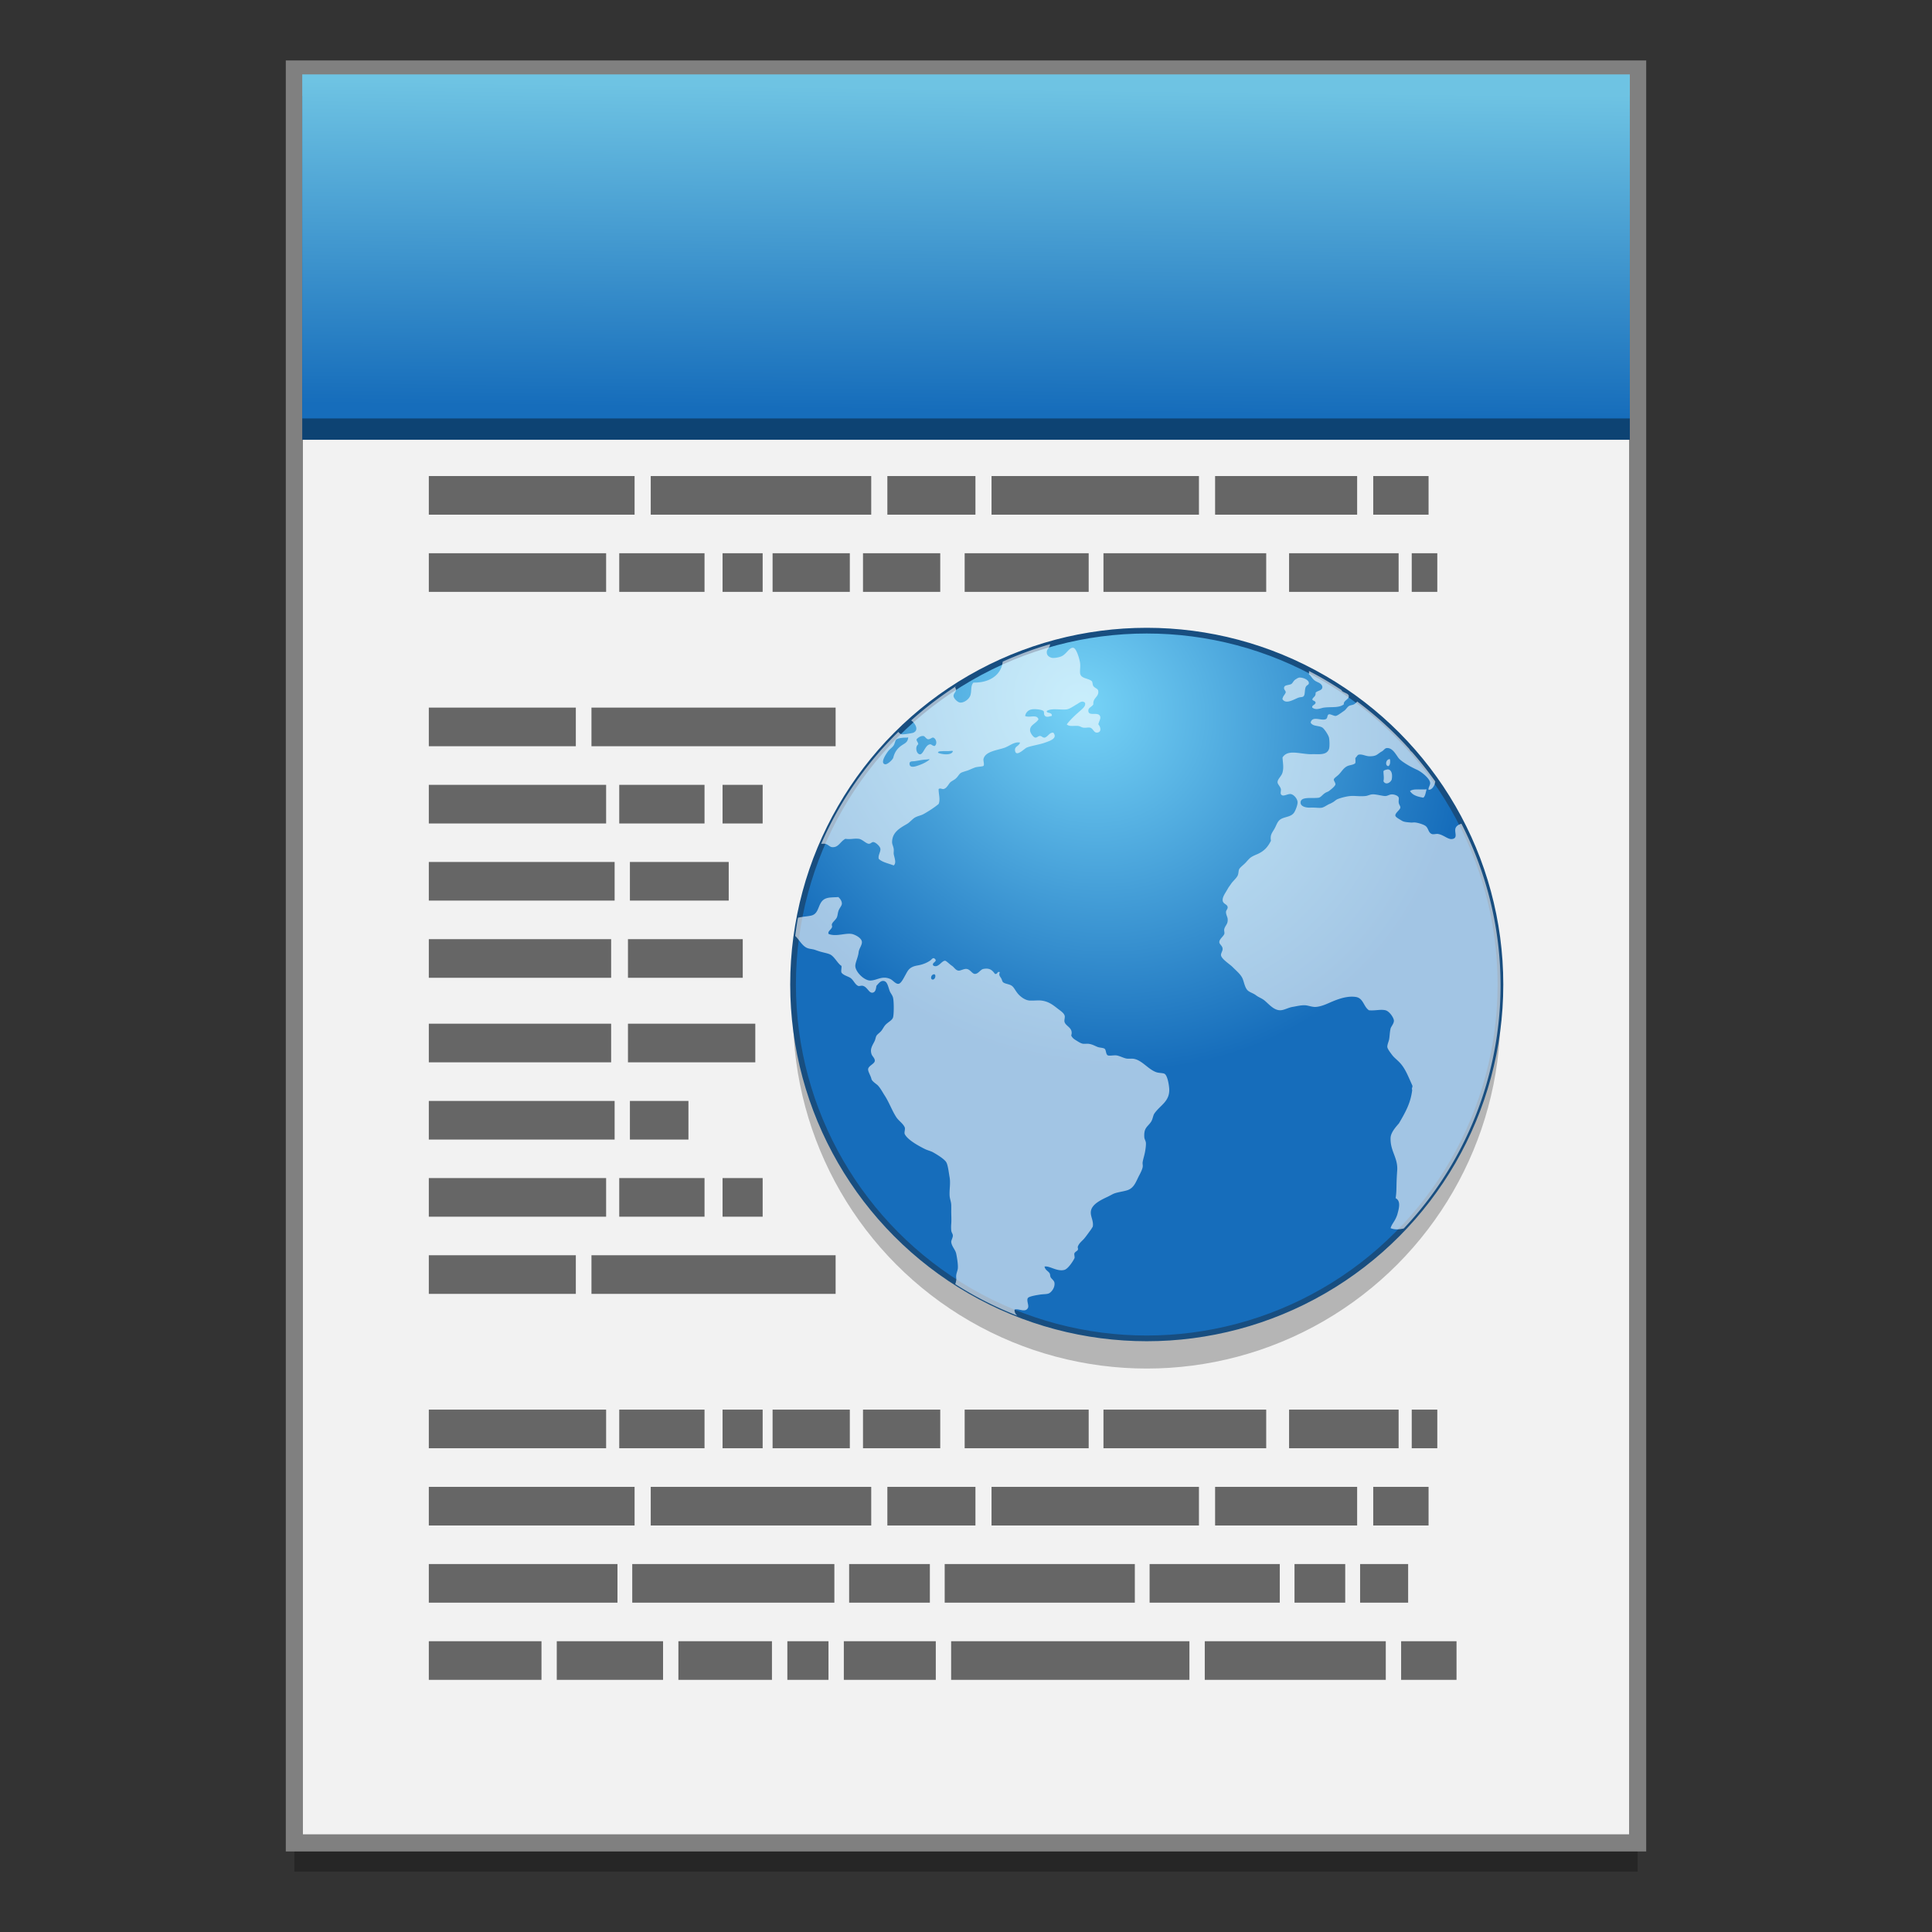 <?xml version="1.0" encoding="UTF-8" standalone="no"?>
<!-- Created with Inkscape (http://www.inkscape.org/) -->

<svg
   xmlns:osb="http://www.openswatchbook.org/uri/2009/osb"
   xmlns:dc="http://purl.org/dc/elements/1.1/"
   xmlns:cc="http://creativecommons.org/ns#"
   xmlns:rdf="http://www.w3.org/1999/02/22-rdf-syntax-ns#"
   xmlns:svg="http://www.w3.org/2000/svg"
   xmlns="http://www.w3.org/2000/svg"
   xmlns:xlink="http://www.w3.org/1999/xlink"
   xmlns:sodipodi="http://sodipodi.sourceforge.net/DTD/sodipodi-0.dtd"
   xmlns:inkscape="http://www.inkscape.org/namespaces/inkscape"
   width="128"
   height="128"
   viewBox="0 0 33.867 33.867"
   version="1.1"
   id="svg8"
   inkscape:version="0.92.2 5c3e80d, 2017-08-06"
   sodipodi:docname="libreoffice-web.svg">
  <rect x="0" y="0" width="33.867" height="33.867" fill="#333333" stroke="none"/>
  <defs
     id="defs2">
    <linearGradient
       id="linearGradient2371"
       inkscape:collect="always">
      <stop
         id="stop2367"
         offset="0"
         style="stop-color:#6ec3e3;stop-opacity:1" />
      <stop
         id="stop2369"
         offset="1"
         style="stop-color:#166dbb;stop-opacity:1" />
    </linearGradient>
    <linearGradient
       inkscape:collect="always"
       id="linearGradient1476">
      <stop
         style="stop-color:#77d4f7;stop-opacity:1"
         offset="0"
         id="stop1472" />
      <stop
         style="stop-color:#166dbb;stop-opacity:1"
         offset="1"
         id="stop1474" />
    </linearGradient>
    <linearGradient
       osb:paint="solid"
       id="linearGradient6987">
      <stop
         id="stop6985"
         offset="0"
         style="stop-color:#77d2fb;stop-opacity:1;" />
    </linearGradient>
    <radialGradient
       inkscape:collect="always"
       xlink:href="#linearGradient1476"
       id="radialGradient1690"
       cx="36.724"
       cy="278.418"
       fx="36.724"
       fy="278.418"
       r="5.872"
       gradientUnits="userSpaceOnUse"
       gradientTransform="matrix(-0.622,0.846,-0.946,-0.696,353.668,437.657)" />
    <linearGradient
       gradientTransform="matrix(0.952,0,0,0.952,-51.623,13.441)"
       gradientUnits="userSpaceOnUse"
       y2="269.727"
       x2="6.086"
       y1="263.782"
       x1="6.153"
       id="linearGradient9248"
       xlink:href="#linearGradient2371"
       inkscape:collect="always" />
  </defs>
  <sodipodi:namedview
     id="base"
     pagecolor="#ffffff"
     bordercolor="#666666"
     borderopacity="1.0"
     inkscape:pageopacity="0.0"
     inkscape:pageshadow="2"
     inkscape:zoom="1.2512303"
     inkscape:cx="-223.10668"
     inkscape:cy="-9.4411272"
     inkscape:document-units="mm"
     inkscape:current-layer="layer1"
     showgrid="false"
     units="px"
     inkscape:window-width="1600"
     inkscape:window-height="798"
     inkscape:window-x="0"
     inkscape:window-y="0"
     inkscape:window-maximized="1"
     showguides="false" />
  <g
     inkscape:label="Layer 1"
     inkscape:groupmode="layer"
     id="layer1"
     transform="translate(0,-263.133)">
    <g
       id="g2532"
       transform="translate(52.442,6.9511207e-6)">
      <g
         transform="matrix(0.536,0,0,0.537,-234.934,-13.785)"
         id="layer1-4-3"
         inkscape:label="Capa 1"
         inkscape:transform-center-x="5.4653607"
         inkscape:transform-center-y="-9.4924686"
         style="stroke-width:4.084">
        <g
           transform="translate(0.42,0.035)"
           inkscape:label="Capa 1"
           id="layer1-3-65-9"
           style="stroke-width:4.084" />
      </g>
      <g
         transform="matrix(0.536,0,0,0.537,-234.934,-13.76)"
         id="layer1-4"
         inkscape:label="Capa 1"
         inkscape:transform-center-x="5.4653607"
         inkscape:transform-center-y="-9.4924686"
         style="stroke-width:4.084">
        <g
           transform="translate(0.42,0.035)"
           inkscape:label="Capa 1"
           id="layer1-3-65"
           style="stroke-width:4.084" />
      </g>
      <circle
         id="circle1645"
         r="0"
         cy="281.879"
         cx="-31.517"
         style="fill:url(#c);stroke-width:0.265" />
      <circle
         id="circle1647"
         r="0"
         cy="281.901"
         cx="-49.058"
         style="fill:url(#b);stroke-width:0.265" />
      <g
         transform="matrix(0.536,0,0,0.537,-186.334,-13.785)"
         id="layer1-4-3-3"
         inkscape:label="Capa 1"
         inkscape:transform-center-x="5.4653607"
         inkscape:transform-center-y="-9.4924686"
         style="stroke-width:4.084">
        <g
           transform="translate(0.42,0.035)"
           inkscape:label="Capa 1"
           id="layer1-3-65-9-90"
           style="stroke-width:4.084" />
      </g>
      <g
         transform="matrix(0.536,0,0,0.537,-186.334,-13.76)"
         id="layer1-4-5"
         inkscape:label="Capa 1"
         inkscape:transform-center-x="5.4653607"
         inkscape:transform-center-y="-9.4924686"
         style="stroke-width:4.084">
        <g
           transform="translate(0.42,0.035)"
           inkscape:label="Capa 1"
           id="layer1-3-65-22"
           style="stroke-width:4.084" />
      </g>
      <g
         transform="matrix(0.511,0,0,0.512,-220.721,5.616)"
         id="layer1-4-3-2"
         inkscape:label="Capa 1"
         inkscape:transform-center-x="5.4653607"
         inkscape:transform-center-y="-9.4924686"
         style="stroke-width:4.084">
        <g
           transform="translate(0.42,0.035)"
           inkscape:label="Capa 1"
           id="layer1-3-65-9-9"
           style="stroke-width:4.084" />
      </g>
      <g
         transform="matrix(0.511,0,0,0.512,-220.721,5.64)"
         id="layer1-4-1"
         inkscape:label="Capa 1"
         inkscape:transform-center-x="5.4653607"
         inkscape:transform-center-y="-9.4924686"
         style="stroke-width:4.084">
        <g
           transform="translate(0.42,0.035)"
           inkscape:label="Capa 1"
           id="layer1-3-65-2"
           style="stroke-width:4.084" />
      </g>
      <rect
         y="264.845"
         x="-47.282"
         height="31.096"
         width="23.547"
         id="rect914"
         style="opacity:0.25;fill:#000000;fill-opacity:1;fill-rule:nonzero;stroke:none;stroke-width:0.3;stroke-linecap:round;stroke-miterlimit:4;stroke-dasharray:none;stroke-dashoffset:0;stroke-opacity:1" />
      <g
         style="stroke-width:4.336"
         inkscape:transform-center-y="-9.4924686"
         inkscape:transform-center-x="5.4653607"
         inkscape:label="Capa 1"
         id="g2695"
         transform="matrix(0.505,0,0,0.506,-303.945,2.936)">
        <g
           style="stroke-width:4.336"
           id="g2693"
           inkscape:label="Capa 1"
           transform="translate(0.42,0.035)" />
      </g>
      <g
         style="stroke-width:4.336"
         inkscape:transform-center-y="-9.4924686"
         inkscape:transform-center-x="5.4653607"
         inkscape:label="Capa 1"
         id="g2699"
         transform="matrix(0.505,0,0,0.506,-306.682,2.936)">
        <g
           style="stroke-width:4.336"
           id="g2697"
           inkscape:label="Capa 1"
           transform="translate(0.42,0.035)" />
      </g>
      <rect
         style="opacity:1;fill:#f2f2f2;fill-opacity:1;fill-rule:nonzero;stroke:#808080;stroke-width:0.3;stroke-linecap:round;stroke-miterlimit:4;stroke-dasharray:none;stroke-dashoffset:0;stroke-opacity:1"
         id="rect2701"
         width="23.547"
         height="31.096"
         x="-47.282"
         y="264.342" />
      <g
         transform="translate(0.437,0.523)"
         id="g2357">
        <g
           id="g2487"
           transform="translate(-101.887,3.3363136e-6)">
          <path
             inkscape:connector-curvature="0"
             id="path1589"
             d="m 56.525,268.248 h 1.975 v 0.677 h -1.975 z"
             style="opacity:1;fill:#666666;fill-opacity:1;stroke-width:0.265" />
          <path
             inkscape:connector-curvature="0"
             id="path1591"
             d="m 58.768,268.248 h 1.863 v 0.677 h -1.863 z"
             style="opacity:1;fill:#666666;fill-opacity:1;stroke-width:0.265" />
          <path
             inkscape:connector-curvature="0"
             id="path1593"
             d="m 60.9,268.248 h 1.64 v 0.677 H 60.9 Z"
             style="opacity:1;fill:#666666;fill-opacity:1;stroke-width:0.265" />
          <path
             inkscape:connector-curvature="0"
             id="path1595"
             d="m 62.81,268.248 h 0.721 v 0.677 h -0.721 z"
             style="opacity:1;fill:#666666;fill-opacity:1;stroke-width:0.265" />
          <path
             inkscape:connector-curvature="0"
             id="path1597"
             d="m 63.8,268.248 h 1.612 v 0.677 H 63.8 Z"
             style="opacity:1;fill:#666666;fill-opacity:1;stroke-width:0.265" />
          <path
             inkscape:connector-curvature="0"
             id="path1599"
             d="m 65.681,268.248 h 4.177 v 0.677 h -4.177 z"
             style="opacity:1;fill:#666666;fill-opacity:1;stroke-width:0.265" />
          <path
             inkscape:connector-curvature="0"
             id="path1605"
             d="m 56.525,272.308 h 3.108 v 0.677 h -3.108 z"
             style="opacity:1;fill:#666666;fill-opacity:1;stroke-width:0.265" />
          <path
             inkscape:connector-curvature="0"
             id="path1607"
             d="m 59.863,272.308 h 1.495 v 0.677 h -1.495 z"
             style="opacity:1;fill:#666666;fill-opacity:1;stroke-width:0.265" />
          <path
             inkscape:connector-curvature="0"
             id="path1609"
             d="m 61.674,272.308 h 0.703 v 0.677 h -0.703 z"
             style="opacity:1;fill:#666666;fill-opacity:1;stroke-width:0.265" />
          <path
             inkscape:connector-curvature="0"
             id="path1611"
             d="m 62.551,272.308 h 1.354 v 0.677 h -1.354 z"
             style="opacity:1;fill:#666666;fill-opacity:1;stroke-width:0.265" />
          <path
             inkscape:connector-curvature="0"
             id="path1613"
             d="m 64.136,272.308 h 1.354 v 0.677 h -1.354 z"
             style="opacity:1;fill:#666666;fill-opacity:1;stroke-width:0.265" />
          <path
             inkscape:connector-curvature="0"
             id="path1615"
             d="m 65.918,272.308 h 2.174 v 0.677 h -2.174 z"
             style="opacity:1;fill:#666666;fill-opacity:1;stroke-width:0.265" />
          <path
             inkscape:connector-curvature="0"
             id="path1617"
             d="m 68.351,272.308 h 2.853 v 0.677 h -2.853 z"
             style="opacity:1;fill:#666666;fill-opacity:1;stroke-width:0.265" />
          <path
             inkscape:connector-curvature="0"
             id="path1619"
             d="m 71.605,272.308 h 1.92 v 0.677 h -1.92 z"
             style="opacity:1;fill:#666666;fill-opacity:1;stroke-width:0.265" />
          <path
             inkscape:connector-curvature="0"
             id="path1621"
             d="m 73.755,272.308 h 0.448 v 0.677 h -0.448 z"
             style="opacity:1;fill:#666666;fill-opacity:1;stroke-width:0.265" />
          <path
             inkscape:connector-curvature="0"
             id="path1623"
             d="m 56.525,269.601 h 3.307 v 0.677 h -3.307 z"
             style="opacity:1;fill:#666666;fill-opacity:1;stroke-width:0.265" />
          <path
             inkscape:connector-curvature="0"
             id="path1625"
             d="m 60.091,269.601 h 3.543 v 0.677 h -3.543 z"
             style="opacity:1;fill:#666666;fill-opacity:1;stroke-width:0.265" />
          <path
             inkscape:connector-curvature="0"
             id="path1627"
             d="m 63.893,269.601 h 1.415 v 0.677 h -1.415 z"
             style="opacity:1;fill:#666666;fill-opacity:1;stroke-width:0.265" />
          <path
             inkscape:connector-curvature="0"
             id="path1629"
             d="m 65.568,269.601 h 3.333 v 0.677 h -3.333 z"
             style="opacity:1;fill:#666666;fill-opacity:1;stroke-width:0.265" />
          <path
             inkscape:connector-curvature="0"
             id="path1631"
             d="m 71.7,269.601 h 0.889 v 0.677 h -0.889 z"
             style="opacity:1;fill:#666666;fill-opacity:1;stroke-width:0.265" />
          <path
             inkscape:connector-curvature="0"
             id="path1633"
             d="m 69.16,269.601 h 2.282 v 0.677 h -2.282 z"
             style="opacity:1;fill:#666666;fill-opacity:1;stroke-width:0.265" />
          <path
             inkscape:connector-curvature="0"
             id="path1637"
             d="m 56.525,270.955 h 3.607 v 0.677 h -3.607 z"
             style="opacity:1;fill:#666666;fill-opacity:1;stroke-width:0.265" />
          <path
             inkscape:connector-curvature="0"
             id="path1639"
             d="m 60.415,270.955 h 3.865 v 0.677 h -3.865 z"
             style="opacity:1;fill:#666666;fill-opacity:1;stroke-width:0.265" />
          <path
             inkscape:connector-curvature="0"
             id="path1641"
             d="m 64.563,270.955 h 1.544 v 0.677 h -1.544 z"
             style="opacity:1;fill:#666666;fill-opacity:1;stroke-width:0.265" />
          <path
             inkscape:connector-curvature="0"
             id="path1643"
             d="m 66.389,270.955 h 3.636 v 0.677 H 66.389 Z"
             style="opacity:1;fill:#666666;fill-opacity:1;stroke-width:0.265" />
          <path
             inkscape:connector-curvature="0"
             id="path1645"
             d="m 73.08,270.955 h 0.97 v 0.677 h -0.97 z"
             style="opacity:1;fill:#666666;fill-opacity:1;stroke-width:0.265" />
          <path
             inkscape:connector-curvature="0"
             id="path1647"
             d="m 70.308,270.955 h 2.49 v 0.677 h -2.49 z"
             style="opacity:1;fill:#666666;fill-opacity:1;stroke-width:0.265" />
          <path
             inkscape:connector-curvature="0"
             id="path1649"
             d="m 56.525,276.368 h 3.108 v 0.677 h -3.108 z"
             style="opacity:1;fill:#666666;fill-opacity:1;stroke-width:0.265" />
          <path
             inkscape:connector-curvature="0"
             id="path1651"
             d="m 59.863,276.368 h 1.495 v 0.677 h -1.495 z"
             style="opacity:1;fill:#666666;fill-opacity:1;stroke-width:0.265" />
          <path
             inkscape:connector-curvature="0"
             id="path1653"
             d="m 61.674,276.368 h 0.703 v 0.677 h -0.703 z"
             style="opacity:1;fill:#666666;fill-opacity:1;stroke-width:0.265" />
          <path
             inkscape:connector-curvature="0"
             id="path1667"
             d="m 56.525,275.014 h 2.577 v 0.677 h -2.577 z"
             style="opacity:1;fill:#666666;fill-opacity:1;stroke-width:0.265" />
          <path
             inkscape:connector-curvature="0"
             id="path1669"
             d="m 59.376,275.014 h 4.28 v 0.677 h -4.28 z"
             style="opacity:1;fill:#666666;fill-opacity:1;stroke-width:0.265" />
          <path
             inkscape:connector-curvature="0"
             id="path1680"
             d="m 56.525,277.72 h 3.257 v 0.677 h -3.257 z"
             style="opacity:1;fill:#666666;fill-opacity:1;stroke-width:0.265" />
          <path
             inkscape:connector-curvature="0"
             id="path1682"
             d="m 60.05,277.72 h 1.732 v 0.677 h -1.732 z"
             style="opacity:1;fill:#666666;fill-opacity:1;stroke-width:0.265" />
          <path
             inkscape:connector-curvature="0"
             id="path1696"
             d="m 56.525,279.073 h 3.196 v 0.677 h -3.196 z"
             style="opacity:1;fill:#666666;fill-opacity:1;stroke-width:0.265" />
          <path
             inkscape:connector-curvature="0"
             id="path1708"
             d="m 60.016,279.073 h 2.012 v 0.677 h -2.012 z"
             style="opacity:1;fill:#666666;fill-opacity:1;stroke-width:0.265" />
          <path
             style="opacity:1;fill:#666666;fill-opacity:1;stroke-width:0.265"
             d="m 56.525,292.057 h 1.975 v -0.677 h -1.975 z"
             id="path2050"
             inkscape:connector-curvature="0" />
          <path
             style="opacity:1;fill:#666666;fill-opacity:1;stroke-width:0.265"
             d="m 58.768,292.057 h 1.863 v -0.677 h -1.863 z"
             id="path2052"
             inkscape:connector-curvature="0" />
          <path
             style="opacity:1;fill:#666666;fill-opacity:1;stroke-width:0.265"
             d="m 60.9,292.057 h 1.64 v -0.677 H 60.9 Z"
             id="path2054"
             inkscape:connector-curvature="0" />
          <path
             style="opacity:1;fill:#666666;fill-opacity:1;stroke-width:0.265"
             d="m 62.81,292.057 h 0.721 v -0.677 h -0.721 z"
             id="path2056"
             inkscape:connector-curvature="0" />
          <path
             style="opacity:1;fill:#666666;fill-opacity:1;stroke-width:0.265"
             d="m 63.8,292.057 h 1.612 v -0.677 H 63.8 Z"
             id="path2058"
             inkscape:connector-curvature="0" />
          <path
             style="opacity:1;fill:#666666;fill-opacity:1;stroke-width:0.265"
             d="m 65.681,292.057 h 4.177 v -0.677 h -4.177 z"
             id="path2060"
             inkscape:connector-curvature="0" />
          <path
             style="opacity:1;fill:#666666;fill-opacity:1;stroke-width:0.265"
             d="m 70.127,292.057 h 3.173 v -0.677 h -3.173 z"
             id="path2062"
             inkscape:connector-curvature="0" />
          <path
             style="opacity:1;fill:#666666;fill-opacity:1;stroke-width:0.265"
             d="m 73.569,292.057 h 0.971 v -0.677 h -0.971 z"
             id="path2064"
             inkscape:connector-curvature="0" />
          <path
             style="opacity:1;fill:#666666;fill-opacity:1;stroke-width:0.265"
             d="m 56.525,287.997 h 3.108 v -0.677 h -3.108 z"
             id="path2066"
             inkscape:connector-curvature="0" />
          <path
             style="opacity:1;fill:#666666;fill-opacity:1;stroke-width:0.265"
             d="m 59.863,287.997 h 1.495 v -0.677 h -1.495 z"
             id="path2068"
             inkscape:connector-curvature="0" />
          <path
             style="opacity:1;fill:#666666;fill-opacity:1;stroke-width:0.265"
             d="m 61.674,287.997 h 0.703 v -0.677 h -0.703 z"
             id="path2070"
             inkscape:connector-curvature="0" />
          <path
             style="opacity:1;fill:#666666;fill-opacity:1;stroke-width:0.265"
             d="m 62.551,287.997 h 1.354 v -0.677 h -1.354 z"
             id="path2072"
             inkscape:connector-curvature="0" />
          <path
             style="opacity:1;fill:#666666;fill-opacity:1;stroke-width:0.265"
             d="m 64.136,287.997 h 1.354 v -0.677 h -1.354 z"
             id="path2074"
             inkscape:connector-curvature="0" />
          <path
             style="opacity:1;fill:#666666;fill-opacity:1;stroke-width:0.265"
             d="m 65.918,287.997 h 2.174 v -0.677 h -2.174 z"
             id="path2076"
             inkscape:connector-curvature="0" />
          <path
             style="opacity:1;fill:#666666;fill-opacity:1;stroke-width:0.265"
             d="m 68.351,287.997 h 2.853 v -0.677 h -2.853 z"
             id="path2078"
             inkscape:connector-curvature="0" />
          <path
             style="opacity:1;fill:#666666;fill-opacity:1;stroke-width:0.265"
             d="m 71.605,287.997 h 1.92 v -0.677 h -1.92 z"
             id="path2080"
             inkscape:connector-curvature="0" />
          <path
             style="opacity:1;fill:#666666;fill-opacity:1;stroke-width:0.265"
             d="m 73.755,287.997 h 0.448 v -0.677 h -0.448 z"
             id="path2082"
             inkscape:connector-curvature="0" />
          <path
             style="opacity:1;fill:#666666;fill-opacity:1;stroke-width:0.265"
             d="m 56.525,290.704 h 3.307 v -0.677 h -3.307 z"
             id="path2084"
             inkscape:connector-curvature="0" />
          <path
             style="opacity:1;fill:#666666;fill-opacity:1;stroke-width:0.265"
             d="m 60.091,290.704 h 3.543 v -0.677 h -3.543 z"
             id="path2086"
             inkscape:connector-curvature="0" />
          <path
             style="opacity:1;fill:#666666;fill-opacity:1;stroke-width:0.265"
             d="m 63.893,290.704 h 1.415 v -0.677 h -1.415 z"
             id="path2088"
             inkscape:connector-curvature="0" />
          <path
             style="opacity:1;fill:#666666;fill-opacity:1;stroke-width:0.265"
             d="m 65.568,290.704 h 3.333 v -0.677 h -3.333 z"
             id="path2090"
             inkscape:connector-curvature="0" />
          <path
             style="opacity:1;fill:#666666;fill-opacity:1;stroke-width:0.265"
             d="m 71.7,290.704 h 0.889 v -0.677 h -0.889 z"
             id="path2092"
             inkscape:connector-curvature="0" />
          <path
             style="opacity:1;fill:#666666;fill-opacity:1;stroke-width:0.265"
             d="m 69.16,290.704 h 2.282 v -0.677 h -2.282 z"
             id="path2094"
             inkscape:connector-curvature="0" />
          <path
             style="opacity:1;fill:#666666;fill-opacity:1;stroke-width:0.265"
             d="m 72.85,290.704 h 0.842 v -0.677 H 72.85 Z"
             id="path2096"
             inkscape:connector-curvature="0" />
          <path
             style="opacity:1;fill:#666666;fill-opacity:1;stroke-width:0.265"
             d="m 56.525,289.351 h 3.607 v -0.677 h -3.607 z"
             id="path2098"
             inkscape:connector-curvature="0" />
          <path
             style="opacity:1;fill:#666666;fill-opacity:1;stroke-width:0.265"
             d="m 60.415,289.351 h 3.865 v -0.677 h -3.865 z"
             id="path2100"
             inkscape:connector-curvature="0" />
          <path
             style="opacity:1;fill:#666666;fill-opacity:1;stroke-width:0.265"
             d="m 64.563,289.351 h 1.544 v -0.677 h -1.544 z"
             id="path2102"
             inkscape:connector-curvature="0" />
          <path
             style="opacity:1;fill:#666666;fill-opacity:1;stroke-width:0.265"
             d="m 66.389,289.351 h 3.636 V 288.674 H 66.389 Z"
             id="path2104"
             inkscape:connector-curvature="0" />
          <path
             style="opacity:1;fill:#666666;fill-opacity:1;stroke-width:0.265"
             d="m 73.08,289.351 h 0.97 v -0.677 h -0.97 z"
             id="path2106"
             inkscape:connector-curvature="0" />
          <path
             style="opacity:1;fill:#666666;fill-opacity:1;stroke-width:0.265"
             d="m 70.308,289.351 h 2.49 v -0.677 h -2.49 z"
             id="path2108"
             inkscape:connector-curvature="0" />
          <path
             style="opacity:1;fill:#666666;fill-opacity:1;stroke-width:0.265"
             d="m 56.525,283.938 h 3.108 v -0.677 h -3.108 z"
             id="path2110"
             inkscape:connector-curvature="0" />
          <path
             style="opacity:1;fill:#666666;fill-opacity:1;stroke-width:0.265"
             d="m 59.863,283.938 h 1.495 v -0.677 h -1.495 z"
             id="path2112"
             inkscape:connector-curvature="0" />
          <path
             style="opacity:1;fill:#666666;fill-opacity:1;stroke-width:0.265"
             d="m 61.674,283.938 h 0.703 v -0.677 h -0.703 z"
             id="path2114"
             inkscape:connector-curvature="0" />
          <path
             style="opacity:1;fill:#666666;fill-opacity:1;stroke-width:0.265"
             d="m 56.525,285.291 h 2.577 v -0.677 h -2.577 z"
             id="path2128"
             inkscape:connector-curvature="0" />
          <path
             style="opacity:1;fill:#666666;fill-opacity:1;stroke-width:0.265"
             d="m 59.376,285.291 h 4.28 v -0.677 h -4.28 z"
             id="path2130"
             inkscape:connector-curvature="0" />
          <path
             style="opacity:1;fill:#666666;fill-opacity:1;stroke-width:0.265"
             d="m 56.525,282.586 h 3.257 v -0.677 h -3.257 z"
             id="path2140"
             inkscape:connector-curvature="0" />
          <path
             style="opacity:1;fill:#666666;fill-opacity:1;stroke-width:0.265"
             d="m 60.05,282.586 h 1.026 v -0.677 h -1.026 z"
             id="path2142"
             inkscape:connector-curvature="0" />
          <path
             style="opacity:1;fill:#666666;fill-opacity:1;stroke-width:0.265"
             d="m 56.525,281.232 h 3.196 v -0.677 h -3.196 z"
             id="path2156"
             inkscape:connector-curvature="0" />
          <path
             style="opacity:1;fill:#666666;fill-opacity:1;stroke-width:0.265"
             d="m 60.016,281.232 h 2.232 v -0.677 h -2.232 z"
             id="path2168"
             inkscape:connector-curvature="0" />
        </g>
        <g
           id="g2496"
           transform="translate(-101.358,3.3363136e-6)">
          <ellipse
             style="opacity:0.25;fill:#000000;fill-opacity:1;fill-rule:nonzero;stroke:none;stroke-width:0.1;stroke-miterlimit:4;stroke-dasharray:none;stroke-opacity:1"
             id="ellipse2491"
             cx="68.581"
             cy="280.397"
             rx="6.2"
             ry="6.203" />
          <ellipse
             ry="6.203"
             rx="6.2"
             cy="279.868"
             cx="68.581"
             id="path1671"
             style="opacity:1;fill:url(#radialGradient1690);fill-opacity:1;fill-rule:nonzero;stroke:#184e80;stroke-width:0.1;stroke-miterlimit:4;stroke-dasharray:none;stroke-opacity:1" />
          <path
             inkscape:connector-curvature="0"
             id="path1077"
             d="m 67.578,273.752 a 6.214,6.216 0 0 0 -0.15,0.027 c 0.05,-0.01 0.1,-0.018 0.15,-0.027 z m -0.581,0.123 a 6.214,6.216 0 0 0 -0.114,0.028 c 0.037,-0.011 0.076,-0.018 0.114,-0.028 z m -0.114,0.028 a 6.214,6.216 0 0 0 -0.827,0.305 c -0.026,0.246 -0.248,0.374 -0.512,0.367 -0.057,0.055 -0.027,0.157 -0.058,0.233 -0.026,0.064 -0.111,0.123 -0.175,0.118 -0.046,-0.004 -0.117,-0.074 -0.117,-0.118 0,-0.054 0.074,-0.084 0.028,-0.145 0.002,-0.01 0.014,-0.02 0.025,-0.03 a 6.214,6.216 0 0 0 -0.796,0.606 c 0.061,0.038 0.149,0.167 0.038,0.215 -0.012,0.007 -0.174,0.034 -0.204,0.028 -0.022,-0.002 -0.04,-0.022 -0.059,-0.042 a 6.214,6.216 0 0 0 -1.352,1.962 c 0.027,-6.8e-4 0.054,-0.004 0.073,0 0.047,0.01 0.077,0.055 0.118,0.058 0.114,0.01 0.139,-0.096 0.233,-0.146 0.097,0.014 0.146,-0.01 0.235,0 0.06,0.007 0.127,0.084 0.175,0.087 0.04,10e-4 0.05,-0.036 0.087,-0.029 0.037,0.007 0.111,0.072 0.117,0.117 0.006,0.056 -0.045,0.114 -0.029,0.176 0.058,0.06 0.179,0.082 0.262,0.116 0.055,-0.045 0.009,-0.14 0,-0.204 -0.001,-0.029 0.004,-0.061 0,-0.087 -0.006,-0.045 -0.028,-0.078 -0.028,-0.116 0,-0.178 0.143,-0.251 0.262,-0.321 0.051,-0.03 0.101,-0.094 0.146,-0.116 0.063,-0.031 0.093,-0.029 0.146,-0.058 0.094,-0.053 0.189,-0.115 0.262,-0.176 0.034,-0.081 -0.004,-0.183 0,-0.262 0.034,-0.021 0.05,0.004 0.086,0 0.057,-0.012 0.086,-0.085 0.118,-0.117 0.019,-0.019 0.064,-0.04 0.086,-0.058 0.057,-0.045 0.067,-0.097 0.117,-0.116 0.017,-0.007 0.06,-0.021 0.087,-0.029 0.037,-0.01 0.086,-0.037 0.146,-0.058 0.039,-0.014 0.131,-0.014 0.146,-0.028 0.019,-0.019 -0.005,-0.089 0,-0.118 0.03,-0.141 0.253,-0.155 0.379,-0.203 0.087,-0.034 0.166,-0.106 0.262,-0.087 -0.019,0.067 -0.103,0.065 -0.087,0.146 0.021,0.113 0.164,-0.042 0.204,-0.058 0.076,-0.032 0.221,-0.051 0.32,-0.087 0.087,-0.031 0.228,-0.075 0.146,-0.175 -0.068,-0.004 -0.086,0.061 -0.146,0.086 -0.041,0.007 -0.051,-0.025 -0.086,-0.028 -0.034,-10e-4 -0.054,0.034 -0.087,0.028 -0.034,-0.007 -0.082,-0.077 -0.087,-0.116 -0.014,-0.104 0.103,-0.127 0.146,-0.204 -0.029,-0.094 -0.154,-0.021 -0.234,-0.058 0.009,-0.056 0.051,-0.105 0.117,-0.116 0.053,-0.01 0.172,0.002 0.204,0.028 0.019,0.017 -7.74e-4,0.061 0.028,0.087 0.032,0.029 0.076,0.007 0.118,0 0.015,-0.071 -0.1,-0.041 -0.087,-0.087 0.085,-0.055 0.246,-0.014 0.349,-0.028 0.06,-0.01 0.122,-0.059 0.175,-0.088 0.05,-0.029 0.093,-0.075 0.146,-0.028 0.015,0.051 -0.03,0.091 -0.058,0.117 -0.096,0.085 -0.188,0.164 -0.262,0.262 0.046,0.045 0.127,0.019 0.204,0.028 0.03,0.004 0.055,0.025 0.086,0.029 0.037,0.007 0.088,-0.007 0.118,0 0.052,0.012 0.065,0.087 0.117,0.087 0.085,0 0.076,-0.089 0.028,-0.146 0.015,-0.059 0.05,-0.105 0.029,-0.146 -0.039,-0.077 -0.197,0.012 -0.204,-0.087 -0.005,-0.062 0.065,-0.07 0.088,-0.117 -0.01,-0.119 0.099,-0.125 0.086,-0.233 -0.006,-0.045 -0.055,-0.045 -0.086,-0.087 -0.016,-0.023 -0.011,-0.071 -0.029,-0.087 -0.065,-0.055 -0.197,-0.04 -0.204,-0.145 -0.004,-0.062 0.009,-0.109 0,-0.176 -0.009,-0.064 -0.062,-0.25 -0.116,-0.262 -0.07,-0.014 -0.121,0.107 -0.204,0.146 -0.045,0.021 -0.129,0.038 -0.175,0.029 -0.03,-0.007 -0.084,-0.03 -0.088,-0.087 -0.006,-0.066 0.046,-0.076 0.058,-0.146 z m 4.541,0.469 c 0.002,0.02 0.002,0.037 0,0.061 0.036,0.017 0.057,0.083 0.118,0.117 0.022,0.012 0.037,0.019 0.058,0.029 0.036,0.019 0.066,0.052 0.058,0.087 -0.01,0.051 -0.082,0.049 -0.117,0.086 0.005,0.072 -0.04,0.07 -0.058,0.118 0.011,0.031 0.053,0.021 0.058,0.058 -0.006,0.04 -0.073,0.045 -0.058,0.086 0.067,0.052 0.141,0.01 0.204,0 0.139,-0.017 0.263,0.01 0.349,-0.058 -0.011,-0.066 0.095,-0.086 0.087,-0.146 -0.006,-0.045 -0.083,-0.055 -0.117,-0.086 -0.004,-0.003 -0.008,-0.012 -0.013,-0.019 a 6.214,6.216 0 0 0 -0.57,-0.334 z m -0.176,0.118 c -0.023,0.004 -0.036,0.017 -0.056,0.028 -0.047,0.029 -0.051,0.074 -0.087,0.087 -0.051,0.019 -0.109,0.012 -0.117,0.058 -0.006,0.039 0.031,0.051 0.029,0.086 -0.019,0.046 -0.048,0.06 -0.058,0.116 0.063,0.103 0.212,-0.004 0.29,-0.028 0.035,-0.01 0.069,-0.002 0.087,-0.029 0.021,-0.034 0.012,-0.097 0.028,-0.145 0.017,-0.052 0.065,-0.041 0.058,-0.087 -0.005,-0.046 -0.098,-0.095 -0.175,-0.088 z m 1.025,0.417 c -0.021,0.018 -0.04,0.041 -0.062,0.051 -0.026,0.012 -0.064,0.014 -0.087,0.029 -0.035,0.024 -0.048,0.06 -0.087,0.086 -0.029,0.019 -0.116,0.087 -0.146,0.087 -0.036,0 -0.091,-0.036 -0.117,-0.028 -0.037,0.012 -0.016,0.071 -0.058,0.086 -0.082,0.03 -0.233,-0.065 -0.262,0.058 0.035,0.071 0.141,0.049 0.204,0.087 0.039,0.025 0.107,0.133 0.117,0.175 0.01,0.035 0.015,0.166 0,0.204 -0.039,0.099 -0.148,0.09 -0.262,0.088 -0.031,0 -0.059,0.002 -0.087,0 -0.193,-0.012 -0.378,-0.08 -0.465,0.058 0.006,0.106 0.024,0.171 0,0.263 -0.017,0.067 -0.091,0.116 -0.087,0.175 0.001,0.03 0.051,0.076 0.058,0.117 0.005,0.024 -0.01,0.068 0,0.087 0.032,0.061 0.117,-0.01 0.175,0 0.055,0.01 0.118,0.085 0.118,0.146 0,0.043 -0.032,0.132 -0.059,0.175 -0.055,0.082 -0.155,0.072 -0.233,0.117 -0.065,0.037 -0.078,0.112 -0.117,0.176 -0.041,0.07 -0.075,0.104 -0.058,0.204 -0.056,0.111 -0.118,0.18 -0.234,0.233 -0.034,0.014 -0.086,0.036 -0.117,0.058 -0.025,0.017 -0.052,0.048 -0.087,0.087 -0.044,0.048 -0.093,0.079 -0.117,0.117 -0.017,0.029 -0.01,0.078 -0.029,0.117 -0.027,0.052 -0.082,0.094 -0.117,0.146 -0.016,0.025 -0.041,0.055 -0.058,0.087 -0.04,0.072 -0.095,0.141 -0.087,0.204 0.006,0.061 0.084,0.063 0.087,0.116 0.004,0.03 -0.03,0.054 -0.029,0.086 0.001,0.047 0.025,0.081 0.029,0.118 0.009,0.092 -0.04,0.111 -0.058,0.175 -0.009,0.03 0.007,0.064 0,0.088 -0.015,0.046 -0.087,0.089 -0.088,0.144 -0.001,0.039 0.055,0.063 0.058,0.118 0.003,0.037 -0.035,0.082 -0.028,0.117 0.014,0.067 0.152,0.151 0.204,0.204 0.071,0.071 0.144,0.13 0.175,0.204 0.026,0.064 0.039,0.157 0.088,0.204 0.036,0.035 0.1,0.05 0.146,0.086 0.044,0.034 0.098,0.051 0.144,0.087 0.076,0.06 0.171,0.184 0.291,0.175 0.063,-0.004 0.133,-0.046 0.204,-0.058 0.073,-0.012 0.159,-0.035 0.234,-0.028 0.057,0.007 0.116,0.032 0.176,0.028 0.062,-0.004 0.133,-0.027 0.204,-0.058 0.123,-0.053 0.315,-0.143 0.494,-0.117 0.137,0.019 0.138,0.173 0.234,0.234 0.109,0.01 0.203,-0.021 0.29,0 0.066,0.017 0.14,0.124 0.146,0.176 0.006,0.053 -0.051,0.111 -0.058,0.145 -0.017,0.072 -0.016,0.158 -0.029,0.204 -0.01,0.036 -0.029,0.08 -0.028,0.116 0,0.032 0.054,0.103 0.087,0.146 0.041,0.052 0.095,0.089 0.145,0.146 0.091,0.104 0.14,0.241 0.204,0.379 0.016,0.035 -0.015,0.044 0,0.088 -0.027,0.209 -0.096,0.352 -0.233,0.583 -0.065,0.074 -0.147,0.169 -0.146,0.262 -0.005,0.224 0.127,0.337 0.117,0.553 -0.022,0.291 -0.005,0.34 -0.028,0.496 0.098,0.05 0.056,0.187 0.028,0.29 -0.042,0.123 -0.093,0.153 -0.117,0.235 0.072,0.031 0.151,0.024 0.231,0.006 a 6.214,6.216 0 0 0 1.697,-4.257 6.214,6.216 0 0 0 -0.686,-2.839 c -0.053,0.017 -0.098,0.043 -0.107,0.094 -0.012,0.07 0.046,0.162 -0.058,0.175 -0.066,0.01 -0.143,-0.068 -0.234,-0.087 -0.037,-0.01 -0.087,0.01 -0.117,0 -0.068,-0.024 -0.058,-0.104 -0.116,-0.145 -0.034,-0.024 -0.123,-0.052 -0.176,-0.058 -0.034,-0.004 -0.051,0.004 -0.086,0 -0.042,-0.004 -0.111,-0.007 -0.146,-0.029 -0.034,-0.021 -0.108,-0.059 -0.117,-0.087 -0.014,-0.046 0.084,-0.106 0.086,-0.145 0.003,-0.03 -0.021,-0.043 -0.028,-0.087 -0.005,-0.027 0.006,-0.07 0,-0.087 -0.009,-0.032 -0.067,-0.057 -0.118,-0.058 -0.045,0 -0.078,0.029 -0.116,0.029 -0.055,10e-4 -0.165,-0.035 -0.233,-0.029 -0.041,0.004 -0.079,0.026 -0.118,0.029 -0.108,0.01 -0.178,-0.007 -0.262,0 -0.061,0.004 -0.176,0.032 -0.233,0.058 -0.029,0.014 -0.05,0.04 -0.087,0.058 -0.017,0.01 -0.036,0.019 -0.058,0.028 -0.035,0.017 -0.083,0.051 -0.117,0.059 -0.049,0.012 -0.116,-0.004 -0.204,0 -0.063,0.004 -0.173,-0.012 -0.175,-0.087 -0.001,-0.116 0.211,-0.068 0.32,-0.087 0.041,-0.01 0.067,-0.058 0.117,-0.086 0.024,-0.014 0.036,-0.015 0.058,-0.029 0.037,-0.026 0.11,-0.086 0.116,-0.116 0.005,-0.027 -0.032,-0.068 -0.028,-0.088 0.005,-0.026 0.053,-0.053 0.086,-0.086 0.052,-0.052 0.081,-0.112 0.146,-0.146 0.044,-0.023 0.126,-0.024 0.146,-0.058 0.005,-0.04 -0.001,-0.051 0,-0.087 0.027,-0.025 0.036,-0.053 0.058,-0.058 0.067,-0.014 0.126,0.032 0.204,0.028 0.034,-0.001 0.081,-0.004 0.117,-0.028 0.03,-0.019 0.057,-0.043 0.087,-0.058 0.032,-0.017 0.048,-0.056 0.087,-0.058 0.098,-0.007 0.159,0.116 0.204,0.175 0.037,0.048 0.143,0.112 0.204,0.146 0.035,0.019 0.078,0.041 0.116,0.058 0.081,0.036 0.23,0.154 0.234,0.234 0.001,0.04 -0.035,0.08 -0.028,0.117 0.061,0.01 0.115,-0.084 0.117,-0.145 a 6.214,6.216 0 0 0 -0.408,-0.516 c -0.019,-0.015 -0.035,-0.032 -0.046,-0.053 a 6.214,6.216 0 0 0 -0.907,-0.827 z m -7.611,0.604 c 0.03,10e-4 0.053,0.056 0.088,0.058 0.034,0.002 0.067,-0.035 0.087,-0.029 0.052,0.014 0.078,0.107 0.028,0.146 -0.041,0.004 -0.056,-0.034 -0.086,-0.028 -0.085,0.014 -0.113,0.18 -0.176,0.175 -0.06,-0.007 -0.089,-0.131 -0.028,-0.175 0.001,-0.037 -0.031,-0.051 -0.029,-0.088 0.019,-0.024 0.066,-0.062 0.116,-0.058 v -0.001 z m -0.29,0.029 c 0.017,0 0.021,-0.007 0.028,0 -0.009,0.066 -0.035,0.087 -0.086,0.118 -0.088,0.053 -0.148,0.119 -0.176,0.233 -0.009,0.034 -0.102,0.125 -0.145,0.116 -0.098,-0.021 0.036,-0.205 0.058,-0.233 0.025,-0.031 0.058,-0.052 0.086,-0.087 0.029,-0.035 0.031,-0.097 0.058,-0.117 0.03,-0.021 0.124,-0.032 0.176,-0.029 z m 0.775,0.233 c 0.016,-10e-4 0.03,-10e-4 0.036,0.004 -0.02,0.082 -0.198,0.058 -0.262,0.028 0.004,-0.031 0.048,-0.024 0.088,-0.028 h 0.001 c 0.029,-10e-4 0.056,0 0.087,0 0.016,0 0.034,-0.003 0.05,-0.004 z m 7.683,0.144 c -0.004,0.001 -0.007,0.005 -0.014,0.007 -0.041,0.014 -0.061,0.106 0,0.117 0.029,-0.017 0.037,-0.065 0.029,-0.117 -0.008,-0.008 -0.012,-0.01 -0.016,-0.007 z m -8.085,0.003 c 0.009,-10e-4 0.019,-10e-4 0.031,0.003 -0.057,0.048 -0.135,0.086 -0.235,0.117 -0.047,0.014 -0.108,0.023 -0.117,-0.029 -0.01,-0.065 0.046,-0.052 0.088,-0.058 0.055,-0.007 0.139,-0.027 0.202,-0.028 l 0.002,-10e-4 c 0.011,0 0.019,-0.002 0.029,-0.003 z m 8.043,0.18 c -0.02,0.007 -0.037,0.004 -0.058,0.028 0.001,0.07 0.014,0.115 0,0.176 0.04,0.077 0.125,0.024 0.145,-0.029 0.024,-0.129 -0.027,-0.191 -0.086,-0.175 z m 0.553,0.349 c -0.055,-0.002 -0.112,0.002 -0.145,0.028 0.046,0.074 0.13,0.098 0.233,0.116 0.037,-0.027 0.041,-0.097 0.058,-0.145 -0.045,0 -0.091,0.002 -0.146,0 z m 0.444,0.067 c 0.004,0.006 0.009,0.013 0.013,0.019 a 6.214,6.216 0 0 0 -0.013,-0.019 z m -10.604,1.819 c -0.103,0.007 -0.175,0.002 -0.235,0.029 -0.134,0.061 -0.097,0.249 -0.233,0.292 -0.046,0.014 -0.122,0.019 -0.175,0.028 -0.022,0.004 -0.047,0.007 -0.071,0.014 a 6.214,6.216 0 0 0 -0.048,0.319 c 0.068,0.064 0.117,0.166 0.199,0.206 0.031,0.017 0.076,0.021 0.116,0.029 0.032,0.007 0.057,0.019 0.088,0.028 0.066,0.024 0.151,0.036 0.204,0.059 0.08,0.035 0.136,0.163 0.204,0.203 0.004,0.04 -0.012,0.088 0,0.118 0.032,0.043 0.093,0.058 0.146,0.086 0.063,0.035 0.085,0.118 0.145,0.146 0.021,0.01 0.055,-0.01 0.087,0 0.082,0.025 0.105,0.138 0.176,0.117 0.046,-0.014 0.051,-0.072 0.058,-0.117 0.031,-0.034 0.068,-0.087 0.116,-0.087 0.077,-10e-4 0.088,0.101 0.117,0.176 0.016,0.042 0.047,0.072 0.058,0.116 0.019,0.077 0.016,0.304 0,0.35 -0.02,0.057 -0.098,0.082 -0.146,0.145 -0.022,0.03 -0.041,0.067 -0.058,0.087 -0.03,0.037 -0.064,0.054 -0.086,0.087 -0.012,0.019 -0.018,0.06 -0.029,0.086 -0.037,0.08 -0.089,0.139 -0.058,0.235 0.012,0.039 0.058,0.07 0.058,0.116 0,0.055 -0.108,0.086 -0.117,0.146 -0.006,0.043 0.045,0.116 0.058,0.175 0.01,0.043 0.09,0.088 0.116,0.117 0.044,0.048 0.078,0.114 0.118,0.176 0.078,0.121 0.126,0.261 0.203,0.379 0.041,0.061 0.118,0.11 0.146,0.175 0.014,0.032 -0.012,0.087 0,0.117 0.045,0.101 0.249,0.212 0.35,0.262 0.047,0.024 0.102,0.035 0.146,0.059 0.066,0.037 0.199,0.117 0.233,0.175 0.03,0.052 0.043,0.179 0.058,0.262 0.019,0.109 -0.005,0.203 0,0.321 0.004,0.065 0.029,0.11 0.029,0.175 0,0.024 0.001,0.065 0,0.087 -0.001,0.077 0.006,0.155 0,0.233 -0.004,0.042 -0.003,0.082 0,0.118 0.004,0.039 0.025,0.052 0.028,0.086 0.003,0.036 -0.032,0.089 -0.028,0.118 0.009,0.078 0.072,0.131 0.087,0.203 0.012,0.057 0.036,0.194 0.028,0.262 -0.005,0.036 -0.024,0.078 -0.028,0.118 -0.004,0.031 0.005,0.058 0,0.086 -0.004,0.025 -0.01,0.046 -0.016,0.068 a 6.214,6.216 0 0 0 1.088,0.552 c -0.032,-0.025 -0.053,-0.064 -0.049,-0.106 0.065,-0.027 0.187,0.061 0.234,-0.029 0.024,-0.043 -0.031,-0.131 0,-0.175 0.022,-0.03 0.158,-0.051 0.204,-0.058 0.066,-0.012 0.138,-0.004 0.175,-0.029 0.041,-0.026 0.095,-0.098 0.087,-0.175 -0.004,-0.036 -0.03,-0.055 -0.058,-0.087 -0.024,-0.027 -0.013,-0.061 -0.029,-0.086 -0.03,-0.043 -0.075,-0.053 -0.088,-0.116 0.09,-0.017 0.22,0.094 0.35,0.058 0.061,-0.017 0.147,-0.146 0.175,-0.204 0.009,-0.017 -0.01,-0.067 0,-0.088 0.011,-0.024 0.056,-0.045 0.059,-0.058 0.009,-0.034 -0.007,-0.037 0,-0.058 0.022,-0.064 0.079,-0.1 0.116,-0.146 0.029,-0.035 0.062,-0.081 0.088,-0.117 0.03,-0.039 0.038,-0.054 0.058,-0.087 0.019,-0.113 -0.056,-0.191 -0.029,-0.29 0.03,-0.112 0.183,-0.183 0.291,-0.234 0.037,-0.017 0.086,-0.047 0.117,-0.058 0.075,-0.026 0.163,-0.034 0.233,-0.058 0.117,-0.042 0.147,-0.155 0.204,-0.262 0.027,-0.05 0.055,-0.11 0.059,-0.146 0.005,-0.032 -0.006,-0.049 0,-0.087 0.006,-0.037 0.018,-0.076 0.028,-0.117 0.014,-0.054 0.029,-0.143 0.029,-0.203 0,-0.05 -0.028,-0.073 -0.029,-0.118 -0.009,-0.162 0.057,-0.174 0.117,-0.262 0.03,-0.043 0.037,-0.114 0.058,-0.145 0.101,-0.149 0.275,-0.212 0.262,-0.438 -0.005,-0.074 -0.032,-0.239 -0.086,-0.263 -0.031,-0.014 -0.1,-0.01 -0.146,-0.028 -0.147,-0.055 -0.255,-0.222 -0.408,-0.235 -0.032,-10e-4 -0.051,0.001 -0.087,0 -0.06,-10e-4 -0.136,-0.05 -0.203,-0.058 -0.042,-0.004 -0.121,0.012 -0.146,0 -0.039,-0.019 -0.027,-0.096 -0.058,-0.117 -0.025,-0.017 -0.079,-0.016 -0.118,-0.029 -0.061,-0.024 -0.104,-0.053 -0.175,-0.058 -0.022,-0.001 -0.062,0.004 -0.087,0 -0.039,-0.007 -0.081,-0.036 -0.117,-0.058 -0.045,-0.027 -0.069,-0.048 -0.087,-0.086 0.041,-0.134 -0.089,-0.156 -0.116,-0.234 -0.012,-0.036 0.012,-0.085 0,-0.117 -0.016,-0.046 -0.066,-0.078 -0.117,-0.117 -0.09,-0.07 -0.163,-0.129 -0.291,-0.145 -0.057,-0.007 -0.136,0.004 -0.204,0 -0.072,-0.004 -0.149,-0.055 -0.204,-0.117 -0.052,-0.061 -0.07,-0.117 -0.116,-0.146 -0.044,-0.027 -0.116,-0.03 -0.146,-0.058 -0.014,-0.012 -0.016,-0.03 -0.028,-0.058 -0.022,-0.045 -0.056,-0.062 -0.029,-0.117 -0.05,-0.025 -0.033,0.039 -0.086,0.029 -0.049,-0.068 -0.095,-0.108 -0.204,-0.087 -0.05,0.01 -0.087,0.086 -0.146,0.087 -0.049,10e-4 -0.082,-0.079 -0.146,-0.087 -0.048,-0.007 -0.112,0.036 -0.146,0.029 -0.053,-0.01 -0.068,-0.055 -0.116,-0.087 -0.036,-0.023 -0.097,-0.087 -0.117,-0.086 -0.062,0.001 -0.118,0.132 -0.204,0.086 -0.042,-0.053 0.078,-0.067 0.028,-0.117 -0.037,-0.037 -0.056,0.01 -0.086,0.029 -0.035,0.024 -0.078,0.045 -0.116,0.058 -0.086,0.032 -0.137,0.023 -0.204,0.058 -0.062,0.032 -0.082,0.082 -0.118,0.146 -0.029,0.052 -0.073,0.142 -0.117,0.145 -0.052,0.004 -0.098,-0.066 -0.146,-0.086 -0.143,-0.062 -0.23,0.027 -0.348,0.028 -0.109,0.001 -0.267,-0.159 -0.262,-0.262 0.004,-0.064 0.051,-0.155 0.058,-0.233 0.006,-0.062 0.057,-0.119 0.058,-0.176 0.001,-0.076 -0.127,-0.136 -0.176,-0.145 -0.117,-0.021 -0.274,0.052 -0.407,0 -0.025,-0.042 0.043,-0.076 0.058,-0.117 0.009,-0.024 -0.009,-0.032 0,-0.058 0.015,-0.04 0.068,-0.074 0.086,-0.117 0.014,-0.032 0.015,-0.077 0.029,-0.116 0.016,-0.045 0.055,-0.085 0.058,-0.117 0.005,-0.042 -0.025,-0.091 -0.058,-0.118 z m -0.779,0.801 a 6.214,6.216 0 0 0 -0.023,0.207 c 0.007,-0.07 0.015,-0.139 0.023,-0.207 z m 2.433,0.557 c 0.06,-0.027 0.048,0.08 0,0.088 -0.046,0.007 -0.045,-0.067 0,-0.088 z m 0.19,5.301 a 6.214,6.216 0 0 0 0.069,0.047 c -0.023,-0.015 -0.046,-0.031 -0.069,-0.047 z m 1.578,0.786 a 6.214,6.216 0 0 0 0.205,0.066 c -0.069,-0.021 -0.137,-0.043 -0.205,-0.066 z m 0.608,0.169 a 6.214,6.216 0 0 0 0.156,0.036 c -0.053,-0.011 -0.104,-0.024 -0.156,-0.036 z"
             style="opacity:0.6;fill:#ffffff;fill-opacity:1;stroke-width:0.224" />
        </g>
      </g>
      <path
         style="opacity:1;fill:#0d4373;fill-opacity:1;fill-rule:nonzero;stroke:none;stroke-width:0.3;stroke-linecap:round;stroke-miterlimit:4;stroke-dasharray:none;stroke-dashoffset:0;stroke-opacity:1"
         d="m -47.144,264.811 v 6.031 h 23.272 v -6.031 z"
         id="path1905"
         inkscape:connector-curvature="0" />
      <path
         inkscape:connector-curvature="0"
         id="rect2774"
         d="m -47.144,264.437 v 6.031 h 23.272 v -6.031 z"
         style="opacity:1;fill:url(#linearGradient9248);fill-opacity:1;fill-rule:nonzero;stroke:none;stroke-width:0.3;stroke-linecap:round;stroke-miterlimit:4;stroke-dasharray:none;stroke-dashoffset:0;stroke-opacity:1" />
      <g
         transform="matrix(0.51,0,0,0.511,-273.328,-3.408)"
         id="layer1-4-3-3-48"
         inkscape:label="Capa 1"
         inkscape:transform-center-x="5.4653607"
         inkscape:transform-center-y="-9.4924686"
         style="stroke-width:4.291">
        <g
           transform="translate(0.42,0.035)"
           inkscape:label="Capa 1"
           id="layer1-3-65-9-9-3"
           style="stroke-width:4.291" />
      </g>
      <g
         transform="matrix(0.51,0,0,0.511,-276.094,-3.408)"
         id="layer1-4-0"
         inkscape:label="Capa 1"
         inkscape:transform-center-x="5.4653607"
         inkscape:transform-center-y="-9.4924686"
         style="stroke-width:4.291">
        <g
           transform="translate(0.42,0.035)"
           inkscape:label="Capa 1"
           id="layer1-3-65-5"
           style="stroke-width:4.291" />
      </g>
      <g
         transform="matrix(0.224,0,0,0.224,-73.008,272.95)"
         style="font-style:normal;font-variant:normal;font-weight:normal;font-stretch:normal;font-size:6.36px;line-height:125%;font-family:'Lucida Grande';-inkscape-font-specification:'Lucida Grande';letter-spacing:0px;word-spacing:0px;fill:#000000;fill-opacity:1;stroke:none;stroke-width:1.051"
         id="g3940" />
      <g
         transform="matrix(0.618,0,0,0.618,-119.023,262.693)"
         style="font-style:normal;font-variant:normal;font-weight:normal;font-stretch:normal;font-size:6.36px;line-height:125%;font-family:'Lucida Grande';-inkscape-font-specification:'Lucida Grande';letter-spacing:0px;word-spacing:0px;fill:#000000;fill-opacity:1;stroke:none;stroke-width:0.381"
         id="g3940-2" />
      <g
         transform="matrix(0.51,0,0,0.511,-270.213,0.345)"
         id="layer1-4-3-9"
         inkscape:label="Capa 1"
         inkscape:transform-center-x="5.4653607"
         inkscape:transform-center-y="-9.4924686"
         style="stroke-width:4.291">
        <g
           transform="translate(0.42,0.035)"
           inkscape:label="Capa 1"
           id="layer1-3-65-9-97"
           style="stroke-width:4.291" />
      </g>
      <g
         transform="matrix(0.51,0,0,0.511,-272.979,0.345)"
         id="layer1-4-03"
         inkscape:label="Capa 1"
         inkscape:transform-center-x="5.4653607"
         inkscape:transform-center-y="-9.4924686"
         style="stroke-width:4.291">
        <g
           transform="translate(0.42,0.035)"
           inkscape:label="Capa 1"
           id="layer1-3-65-98"
           style="stroke-width:4.291" />
      </g>
      <g
         transform="matrix(0.224,0,0,0.224,-69.892,276.703)"
         style="font-style:normal;font-variant:normal;font-weight:normal;font-stretch:normal;font-size:6.36px;line-height:125%;font-family:'Lucida Grande';-inkscape-font-specification:'Lucida Grande';letter-spacing:0px;word-spacing:0px;fill:#000000;fill-opacity:1;stroke:none;stroke-width:1.051"
         id="g3940-6" />
      <g
         transform="matrix(0.505,0,0,0.506,-372.509,-0.551)"
         id="layer1-4-3-3-5"
         inkscape:label="Capa 1"
         inkscape:transform-center-x="5.4653607"
         inkscape:transform-center-y="-9.4924686"
         style="stroke-width:4.336">
        <g
           transform="translate(0.42,0.035)"
           inkscape:label="Capa 1"
           id="layer1-3-65-9-9-7"
           style="stroke-width:4.336" />
      </g>
      <g
         transform="matrix(0.505,0,0,0.506,-375.246,-0.551)"
         id="layer1-4-0-6"
         inkscape:label="Capa 1"
         inkscape:transform-center-x="5.4653607"
         inkscape:transform-center-y="-9.4924686"
         style="stroke-width:4.336">
        <g
           transform="translate(0.42,0.035)"
           inkscape:label="Capa 1"
           id="layer1-3-65-5-2"
           style="stroke-width:4.336" />
      </g>
      <g
         transform="matrix(0.511,0,0,0.512,-316.314,-0.148)"
         id="layer1-4-3-90"
         inkscape:label="Capa 1"
         inkscape:transform-center-x="5.4653607"
         inkscape:transform-center-y="-9.4924686"
         style="stroke-width:4.284">
        <g
           transform="translate(0.42,0.035)"
           inkscape:label="Capa 1"
           id="layer1-3-65-9-5"
           style="stroke-width:4.284" />
      </g>
      <g
         transform="matrix(0.511,0,0,0.512,-319.085,-0.148)"
         id="layer1-4-2"
         inkscape:label="Capa 1"
         inkscape:transform-center-x="5.4653607"
         inkscape:transform-center-y="-9.4924686"
         style="stroke-width:4.284">
        <g
           transform="translate(0.42,0.035)"
           inkscape:label="Capa 1"
           id="layer1-3-65-273"
           style="stroke-width:4.284" />
      </g>
      <g
         transform="matrix(0.225,0,0,0.225,-115.656,276.673)"
         style="font-style:normal;font-variant:normal;font-weight:normal;font-stretch:normal;font-size:6.36px;line-height:125%;font-family:'Lucida Grande';-inkscape-font-specification:'Lucida Grande';letter-spacing:0px;word-spacing:0px;fill:#000000;fill-opacity:1;stroke:none;stroke-width:1.049"
         id="g3940-3" />
      <g
         transform="matrix(0.506,0,0,0.507,-418.783,-1.045)"
         id="layer1-4-3-3-9"
         inkscape:label="Capa 1"
         inkscape:transform-center-x="5.4653607"
         inkscape:transform-center-y="-9.4924686"
         style="stroke-width:4.328">
        <g
           transform="translate(0.42,0.035)"
           inkscape:label="Capa 1"
           id="layer1-3-65-9-9-9"
           style="stroke-width:4.328" />
      </g>
      <g
         transform="matrix(0.506,0,0,0.507,-421.525,-1.045)"
         id="layer1-4-0-7"
         inkscape:label="Capa 1"
         inkscape:transform-center-x="5.4653607"
         inkscape:transform-center-y="-9.4924686"
         style="stroke-width:4.328">
        <g
           transform="translate(0.42,0.035)"
           inkscape:label="Capa 1"
           id="layer1-3-65-5-0"
           style="stroke-width:4.328" />
      </g>
      <g
         transform="matrix(0.572,0,0,0.572,-61.009,266.974)"
         style="font-style:normal;font-variant:normal;font-weight:normal;font-stretch:normal;font-size:6.36px;line-height:125%;font-family:'Lucida Grande';-inkscape-font-specification:'Lucida Grande';letter-spacing:0px;word-spacing:0px;fill:#000000;fill-opacity:1;stroke:none;stroke-width:0.413"
         id="g3940-0" />
      <g
         transform="matrix(0.511,0,0,0.512,-348.206,-0.148)"
         id="layer1-4-3-23"
         inkscape:label="Capa 1"
         inkscape:transform-center-x="5.4653607"
         inkscape:transform-center-y="-9.4924686"
         style="stroke-width:4.284">
        <g
           transform="translate(0.42,0.035)"
           inkscape:label="Capa 1"
           id="layer1-3-65-9-6"
           style="stroke-width:4.284" />
      </g>
      <g
         transform="matrix(0.511,0,0,0.512,-350.977,-0.148)"
         id="layer1-4-55"
         inkscape:label="Capa 1"
         inkscape:transform-center-x="5.4653607"
         inkscape:transform-center-y="-9.4924686"
         style="stroke-width:4.284">
        <g
           transform="translate(0.42,0.035)"
           inkscape:label="Capa 1"
           id="layer1-3-65-8"
           style="stroke-width:4.284" />
      </g>
      <g
         transform="matrix(0.225,0,0,0.225,-147.548,276.673)"
         style="font-style:normal;font-variant:normal;font-weight:normal;font-stretch:normal;font-size:6.36px;line-height:125%;font-family:'Lucida Grande';-inkscape-font-specification:'Lucida Grande';letter-spacing:0px;word-spacing:0px;fill:#000000;fill-opacity:1;stroke:none;stroke-width:1.049"
         id="g3940-1" />
      <g
         transform="matrix(0.619,0,0,0.619,-193.641,266.399)"
         style="font-style:normal;font-variant:normal;font-weight:normal;font-stretch:normal;font-size:6.36px;line-height:125%;font-family:'Lucida Grande';-inkscape-font-specification:'Lucida Grande';letter-spacing:0px;word-spacing:0px;fill:#000000;fill-opacity:1;stroke:none;stroke-width:0.381"
         id="g3940-2-9" />
      <g
         transform="matrix(0.536,0,0,0.537,-328.873,-13.785)"
         id="layer1-4-3-3-4"
         inkscape:label="Capa 1"
         inkscape:transform-center-x="5.4653607"
         inkscape:transform-center-y="-9.4924686"
         style="stroke-width:4.084">
        <g
           transform="translate(0.42,0.035)"
           inkscape:label="Capa 1"
           id="layer1-3-65-9-90-7"
           style="stroke-width:4.084" />
      </g>
      <g
         transform="matrix(0.536,0,0,0.537,-328.873,-13.76)"
         id="layer1-4-5-9"
         inkscape:label="Capa 1"
         inkscape:transform-center-x="5.4653607"
         inkscape:transform-center-y="-9.4924686"
         style="stroke-width:4.084">
        <g
           transform="translate(0.42,0.035)"
           inkscape:label="Capa 1"
           id="layer1-3-65-22-0"
           style="stroke-width:4.084" />
      </g>
      <g
         transform="matrix(0.511,0,0,0.512,-363.259,5.616)"
         id="layer1-4-3-2-2"
         inkscape:label="Capa 1"
         inkscape:transform-center-x="5.4653607"
         inkscape:transform-center-y="-9.4924686"
         style="stroke-width:4.084">
        <g
           transform="translate(0.42,0.035)"
           inkscape:label="Capa 1"
           id="layer1-3-65-9-9-7-9"
           style="stroke-width:4.084" />
      </g>
      <g
         transform="matrix(0.511,0,0,0.512,-363.259,5.64)"
         id="layer1-4-1-3"
         inkscape:label="Capa 1"
         inkscape:transform-center-x="5.4653607"
         inkscape:transform-center-y="-9.4924686"
         style="stroke-width:4.084">
        <g
           transform="translate(0.42,0.035)"
           inkscape:label="Capa 1"
           id="layer1-3-65-2-9"
           style="stroke-width:4.084" />
      </g>
      <g
         transform="matrix(0.647,0,0,0.647,-163.203,266.762)"
         style="font-style:normal;font-variant:normal;font-weight:normal;font-stretch:normal;font-size:6.36px;line-height:125%;font-family:'Lucida Grande';-inkscape-font-specification:'Lucida Grande';letter-spacing:0px;word-spacing:0px;fill:#000000;fill-opacity:1;stroke:none;stroke-width:0.364"
         id="g3940-9" />
      <g
         transform="matrix(0.536,0,0,0.537,-339.536,-13.785)"
         id="layer1-4-3-39"
         inkscape:label="Capa 1"
         inkscape:transform-center-x="5.4653607"
         inkscape:transform-center-y="-9.4924686"
         style="stroke-width:4.084">
        <g
           transform="translate(0.42,0.035)"
           inkscape:label="Capa 1"
           id="layer1-3-65-9-0"
           style="stroke-width:4.084" />
      </g>
      <g
         transform="matrix(0.536,0,0,0.537,-342.443,-13.785)"
         id="layer1-4-52"
         inkscape:label="Capa 1"
         inkscape:transform-center-x="5.4653607"
         inkscape:transform-center-y="-9.4924686"
         style="stroke-width:4.084">
        <g
           transform="translate(0.42,0.035)"
           inkscape:label="Capa 1"
           id="layer1-3-65-27"
           style="stroke-width:4.084" />
      </g>
      <g
         transform="matrix(0.236,0,0,0.236,-129.038,276.504)"
         style="font-style:normal;font-variant:normal;font-weight:normal;font-stretch:normal;font-size:6.36px;line-height:125%;font-family:'Lucida Grande';-inkscape-font-specification:'Lucida Grande';letter-spacing:0px;word-spacing:0px;fill:#000000;fill-opacity:1;stroke:none"
         id="g3940-37" />
      <g
         transform="matrix(0.536,0,0,0.537,-343.514,-60.698)"
         id="layer1-4-3-9-9"
         inkscape:label="Capa 1"
         inkscape:transform-center-x="5.4653607"
         inkscape:transform-center-y="-9.4924686"
         style="stroke-width:4.084">
        <g
           transform="translate(0.42,0.035)"
           inkscape:label="Capa 1"
           id="layer1-3-65-9-7"
           style="stroke-width:4.084" />
      </g>
      <g
         transform="matrix(0.536,0,0,0.537,-346.421,-60.698)"
         id="layer1-4-03-0"
         inkscape:label="Capa 1"
         inkscape:transform-center-x="5.4653607"
         inkscape:transform-center-y="-9.4924686"
         style="stroke-width:4.084">
        <g
           transform="translate(0.42,0.035)"
           inkscape:label="Capa 1"
           id="layer1-3-65-98-2"
           style="stroke-width:4.084" />
      </g>
      <g
         transform="matrix(0.236,0,0,0.236,-133.016,229.591)"
         style="font-style:normal;font-variant:normal;font-weight:normal;font-stretch:normal;font-size:6.36px;line-height:125%;font-family:'Lucida Grande';-inkscape-font-specification:'Lucida Grande';letter-spacing:0px;word-spacing:0px;fill:#000000;fill-opacity:1;stroke:none"
         id="g3940-6-3" />
      <g
         transform="matrix(0.531,0,0,0.532,-451.008,-61.638)"
         id="layer1-4-3-3-99"
         inkscape:label="Capa 1"
         inkscape:transform-center-x="5.4653607"
         inkscape:transform-center-y="-9.4924686"
         style="stroke-width:4.127">
        <g
           transform="translate(0.42,0.035)"
           inkscape:label="Capa 1"
           id="layer1-3-65-9-9-70"
           style="stroke-width:4.127" />
      </g>
      <g
         transform="matrix(0.531,0,0,0.532,-453.885,-61.638)"
         id="layer1-4-0-3"
         inkscape:label="Capa 1"
         inkscape:transform-center-x="5.4653607"
         inkscape:transform-center-y="-9.4924686"
         style="stroke-width:4.127">
        <g
           transform="translate(0.42,0.035)"
           inkscape:label="Capa 1"
           id="layer1-3-65-5-9"
           style="stroke-width:4.127" />
      </g>
      <g
         transform="matrix(0.659,0,0,0.659,-134.177,265.366)"
         style="font-style:normal;font-variant:normal;font-weight:normal;font-stretch:normal;font-size:6.36px;line-height:125%;font-family:'Lucida Grande';-inkscape-font-specification:'Lucida Grande';letter-spacing:0px;word-spacing:0px;fill:#000000;fill-opacity:1;stroke:none;stroke-width:0.358"
         id="g3940-7" />
      <g
         transform="matrix(0.679,0,0,0.679,-156.386,267.08)"
         style="font-style:normal;font-variant:normal;font-weight:normal;font-stretch:normal;font-size:6.36px;line-height:125%;font-family:'Lucida Grande';-inkscape-font-specification:'Lucida Grande';letter-spacing:0px;word-spacing:0px;fill:#000000;fill-opacity:1;stroke:none;stroke-width:0.347"
         id="g3940-3-8" />
    </g>
  </g>
</svg>
